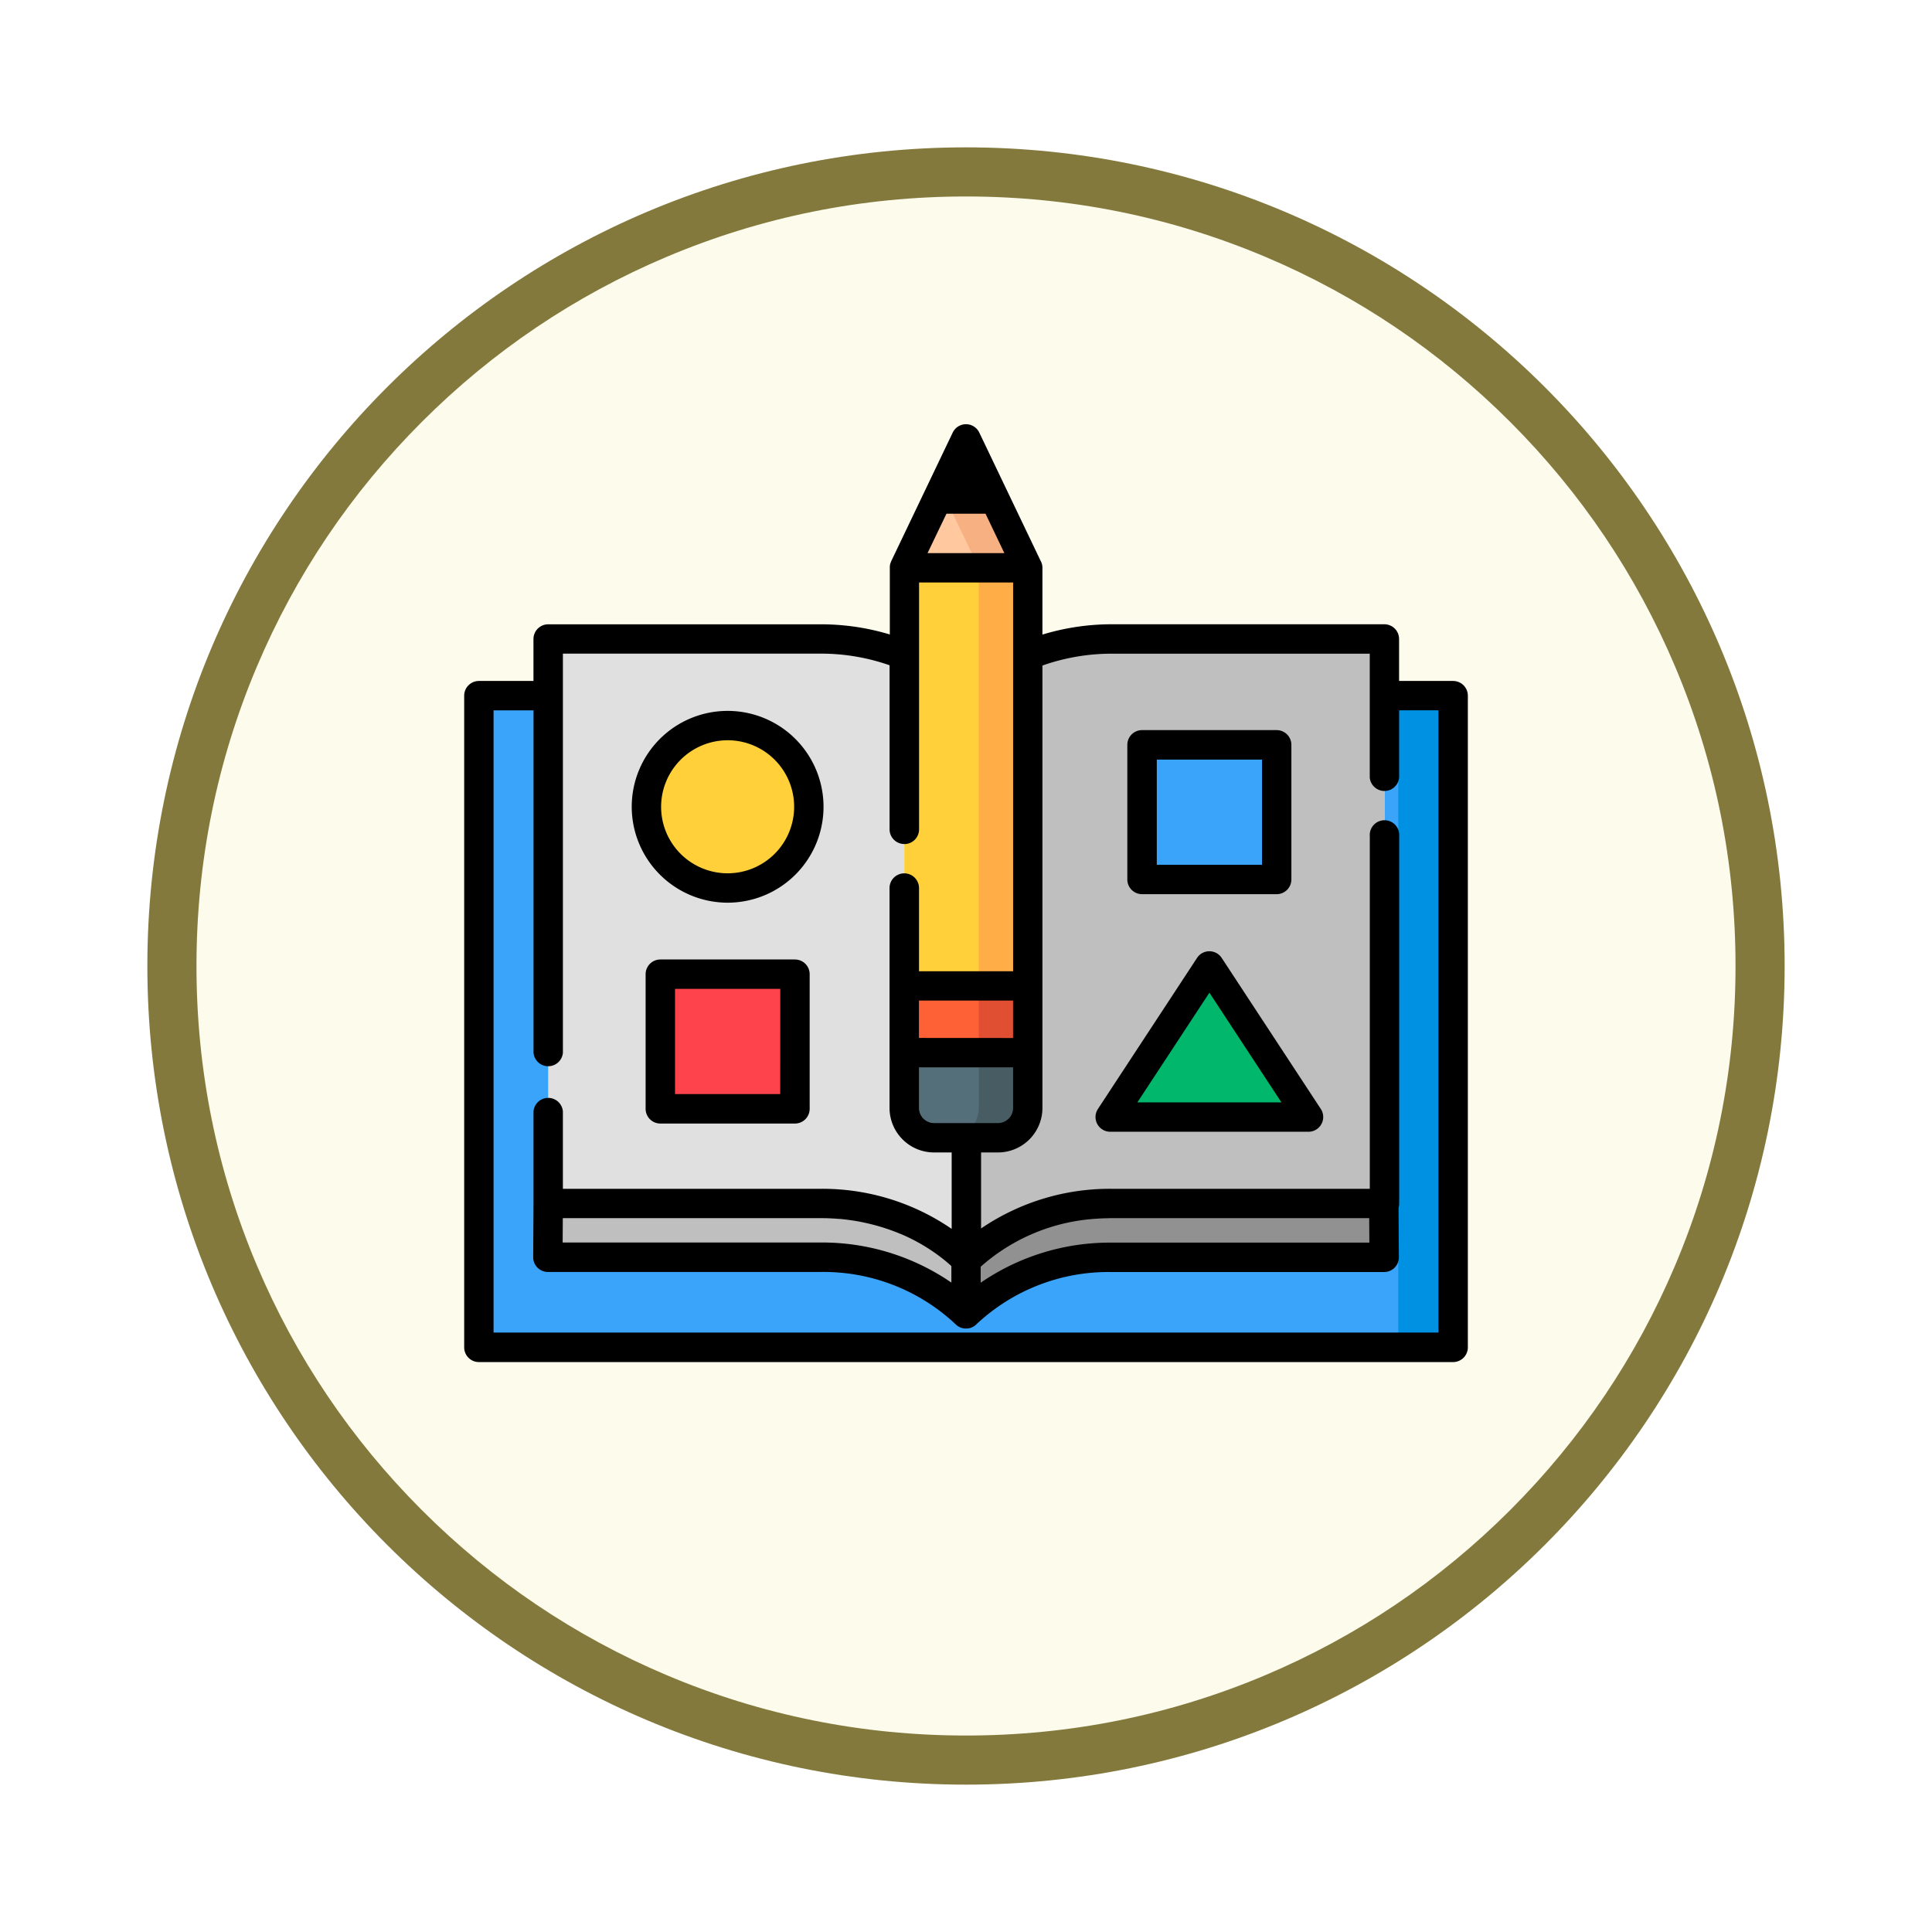 <svg xmlns="http://www.w3.org/2000/svg" xmlns:xlink="http://www.w3.org/1999/xlink" width="118" height="118" viewBox="0 0 118 118">
  <defs>
    <filter id="Trazado_982547" x="0" y="0" width="118" height="118" filterUnits="userSpaceOnUse">
      <feOffset dy="3" input="SourceAlpha"/>
      <feGaussianBlur stdDeviation="3" result="blur"/>
      <feFlood flood-opacity="0.161"/>
      <feComposite operator="in" in2="blur"/>
      <feComposite in="SourceGraphic"/>
    </filter>
  </defs>
  <g id="Grupo_1177792" data-name="Grupo 1177792" transform="translate(-204.5 -4911.545)">
    <g id="Grupo_1173988" data-name="Grupo 1173988" transform="translate(213.5 4917.545)">
      <g id="Grupo_1172010" data-name="Grupo 1172010">
        <g id="Grupo_1171046" data-name="Grupo 1171046">
          <g id="Grupo_1148525" data-name="Grupo 1148525">
            <g transform="matrix(1, 0, 0, 1, -9, -6)" filter="url(#Trazado_982547)">
              <g id="Trazado_982547-2" data-name="Trazado 982547" transform="translate(9 6)" fill="#fdfbec">
                <path d="M 50 98.5 C 43.452 98.5 37.1 97.218 31.122 94.689 C 25.347 92.247 20.16 88.749 15.705 84.295 C 11.251 79.84 7.753 74.653 5.311 68.878 C 2.782 62.9 1.5 56.548 1.5 50 C 1.5 43.452 2.782 37.1 5.311 31.122 C 7.753 25.347 11.251 20.16 15.705 15.705 C 20.16 11.251 25.347 7.753 31.122 5.311 C 37.1 2.782 43.452 1.5 50 1.5 C 56.548 1.5 62.9 2.782 68.878 5.311 C 74.653 7.753 79.84 11.251 84.295 15.705 C 88.749 20.16 92.247 25.347 94.689 31.122 C 97.218 37.1 98.5 43.452 98.5 50 C 98.5 56.548 97.218 62.9 94.689 68.878 C 92.247 74.653 88.749 79.84 84.295 84.295 C 79.84 88.749 74.653 92.247 68.878 94.689 C 62.9 97.218 56.548 98.5 50 98.5 Z" stroke="none"/>
                <path d="M 50 3 C 43.654 3 37.499 4.242 31.706 6.692 C 26.11 9.059 21.083 12.449 16.766 16.766 C 12.449 21.083 9.059 26.11 6.692 31.706 C 4.242 37.499 3 43.654 3 50 C 3 56.346 4.242 62.501 6.692 68.294 C 9.059 73.89 12.449 78.917 16.766 83.234 C 21.083 87.551 26.11 90.941 31.706 93.308 C 37.499 95.758 43.654 97 50 97 C 56.346 97 62.501 95.758 68.294 93.308 C 73.89 90.941 78.917 87.551 83.234 83.234 C 87.551 78.917 90.941 73.89 93.308 68.294 C 95.758 62.501 97 56.346 97 50 C 97 43.654 95.758 37.499 93.308 31.706 C 90.941 26.11 87.551 21.083 83.234 16.766 C 78.917 12.449 73.89 9.059 68.294 6.692 C 62.501 4.242 56.346 3 50 3 M 50 0 C 77.614 0 100 22.386 100 50 C 100 77.614 77.614 100 50 100 C 22.386 100 0 77.614 0 50 C 0 22.386 22.386 0 50 0 Z" stroke="none" fill="#83793c"/>
              </g>
            </g>
          </g>
        </g>
      </g>
    </g>
    <g id="book_681624_1_" data-name="book_681624 (1)" transform="translate(232.851 4920.666)">
      <path id="Trazado_1036396" data-name="Trazado 1036396" d="M42.861,160.869H59.52a12.691,12.691,0,0,1,8.878,3.46v-7.473H66.427a1.82,1.82,0,0,1-1.82-1.82V127.382a13.437,13.437,0,0,0-5.087-.99H42.861Z" transform="translate(-37.73 -96.485)" fill="#e0e0e0"/>
      <path id="Trazado_1036397" data-name="Trazado 1036397" d="M228.3,24.277l-3.767,7.878h7.534Z" transform="translate(-197.652 -6.596)" fill="#ffc89f"/>
      <path id="Trazado_1036398" data-name="Trazado 1036398" d="M245.009,24.277,243.514,27.4l2.272,4.752h2.99Z" transform="translate(-214.36 -6.596)" fill="#f7b081"/>
      <path id="Trazado_1036399" data-name="Trazado 1036399" d="M224.5,337.439v3.377a1.82,1.82,0,0,0,1.82,1.82h3.9a1.82,1.82,0,0,0,1.82-1.82v-3.377Z" transform="translate(-197.624 -282.265)" fill="#546f7a"/>
      <path id="Trazado_1036400" data-name="Trazado 1036400" d="M249.148,337.439v3.377a1.82,1.82,0,0,1-1.82,1.82h2.99a1.82,1.82,0,0,0,1.82-1.82v-3.377Z" transform="translate(-217.717 -282.265)" fill="#475d63"/>
      <rect id="Rectángulo_416258" data-name="Rectángulo 416258" width="7.542" height="4.08" transform="translate(26.878 51.093)" fill="#ff6137"/>
      <rect id="Rectángulo_416259" data-name="Rectángulo 416259" width="2.99" height="4.08" transform="translate(31.43 51.093)" fill="#e04f32"/>
      <path id="Trazado_1036401" data-name="Trazado 1036401" d="M11.726,155.293H7.491v39.8H67v-39.8H62.8V186.31H46.14a12.691,12.691,0,0,0-8.878,3.46,12.691,12.691,0,0,0-8.878-3.46H11.726Z" transform="translate(-6.594 -121.926)" fill="#39a4fa"/>
      <rect id="Rectángulo_416260" data-name="Rectángulo 416260" width="3.348" height="39.8" transform="translate(57.052 33.367)" fill="#0091e2"/>
      <path id="Trazado_1036402" data-name="Trazado 1036402" d="M265.041,126.393a13.436,13.436,0,0,0-5.126,1.006v27.638a1.82,1.82,0,0,1-1.82,1.82h-1.932v7.473a12.691,12.691,0,0,1,8.878-3.46H281.7V126.393Z" transform="translate(-225.494 -96.486)" fill="#bfbfbf"/>
      <rect id="Rectángulo_416261" data-name="Rectángulo 416261" width="8.22" height="8.22" transform="translate(41.402 36.374)" fill="#39a4fa"/>
      <rect id="Rectángulo_416262" data-name="Rectángulo 416262" width="8.22" height="8.22" transform="translate(11.98 50.379)" fill="#ff434d"/>
      <circle id="Elipse_12504" data-name="Elipse 12504" cx="4.96" cy="4.96" r="4.96" transform="translate(11.13 35.195)" fill="#ffd039"/>
      <path id="Trazado_1036403" data-name="Trazado 1036403" d="M59.377,414.366H42.718l-.02,3.288H59.357a12.691,12.691,0,0,1,8.878,3.46v-3.306A12.7,12.7,0,0,0,59.377,414.366Z" transform="translate(-37.586 -349.982)" fill="#bfbfbf"/>
      <path id="Trazado_1036404" data-name="Trazado 1036404" d="M264.858,414.366h16.659l.02,3.288H264.878a12.691,12.691,0,0,0-8.878,3.46v-3.306A12.7,12.7,0,0,1,264.858,414.366Z" transform="translate(-225.351 -349.982)" fill="#919191"/>
      <path id="Trazado_1036405" data-name="Trazado 1036405" d="M335.6,302.395h6.059l-6.059-9.233-6.059,9.233Z" transform="translate(-290.085 -243.289)" fill="#00b76c"/>
      <rect id="Rectángulo_416263" data-name="Rectángulo 416263" width="7.539" height="25.534" transform="translate(26.882 25.559)" fill="#ffd039"/>
      <rect id="Rectángulo_416264" data-name="Rectángulo 416264" width="2.99" height="25.534" transform="translate(31.43 25.559)" fill="#ffae47"/>
      <path id="Trazado_1036406" data-name="Trazado 1036406" d="M243.074,24.277l-1.758,3.676h3.516Z" transform="translate(-212.425 -6.596)" fill="#3c5156"/>
      <path id="Trazado_1036407" data-name="Trazado 1036407" d="M60.4,32.47H57.1V29.907a.9.9,0,0,0-.9-.9H39.546a14.556,14.556,0,0,0-4.229.63V25.559a.892.892,0,0,0-.122-.45l-1.979-4.139h0l-1.758-3.676a.9.9,0,0,0-1.618,0l-3.767,7.878,0,.011a.872.872,0,0,0-.034.084l-.005.014a.9.9,0,0,0-.027.1c0,.005,0,.01,0,.015-.005.028-.009.057-.011.086,0,.012,0,.023,0,.035s0,.025,0,.038V29.63a14.562,14.562,0,0,0-4.194-.62H5.131a.9.9,0,0,0-.9.9V32.47H.9a.9.9,0,0,0-.9.9v39.8a.9.9,0,0,0,.9.9H60.4a.9.9,0,0,0,.9-.9v-39.8A.9.9,0,0,0,60.4,32.47ZM29.456,22.254h2.385l1.151,2.408H28.3ZM59.5,72.269H1.794V34.264H4.235v20.91h0a.9.9,0,0,0,1.794,0h0V30.8H21.791a12.7,12.7,0,0,1,4.19.711V41.529a.9.9,0,0,0,.9.9.921.921,0,0,0,.093,0,.9.9,0,0,0,.808-.892V26.456h5.744V50.2H27.779v-5.08a.9.9,0,0,0-1.8,0V58.55A2.72,2.72,0,0,0,28.7,61.267h1.074v4.668a13.937,13.937,0,0,0-7.981-2.448H6.028V58.761a.9.9,0,0,0-1.794,0v5.617l-.02,3.288a.9.9,0,0,0,.9.9H21.771a11.783,11.783,0,0,1,8.249,3.2c.014.014.03.027.045.04l.015.014a.862.862,0,0,0,.094.067l.023.014a.874.874,0,0,0,.095.048l.01.005,0,0,.049.018.034.012.048.012.038.009.047.007.039.006c.022,0,.043,0,.065,0h.043c.022,0,.044,0,.065,0l.039-.006.048-.007L30.86,72l.048-.012.035-.012.049-.018,0,0,.011-.005a.891.891,0,0,0,.094-.048l.024-.014a.918.918,0,0,0,.094-.067l.017-.015c.015-.013.03-.025.044-.039a11.782,11.782,0,0,1,8.249-3.2H56.187a.9.9,0,0,0,.9-.9l-.018-3.027a.9.9,0,0,0,.037-.256V41.95a.9.9,0,1,0-1.794,0V63.487h-15.8a13.949,13.949,0,0,0-7.942,2.423V61.267H32.6a2.719,2.719,0,0,0,2.717-2.717V31.528a12.693,12.693,0,0,1,4.229-.724H55.309v7.558a.9.9,0,0,0,1.794,0v-4.1h2.4V72.269ZM6.023,65.28H21.791c.182,0,.364,0,.545.012h.03q.262.012.522.034l.047,0c.17.015.339.034.507.056l.054.007q.25.033.5.077l.056.01q.246.044.489.1l.054.012q.244.055.485.119l.048.013q.243.066.482.142l.039.012q.243.078.481.165l.027.01q.244.09.482.19l.01,0a11.279,11.279,0,0,1,1.862,1l.009.006q.211.14.414.29l.022.016q.2.147.388.3l.029.023q.187.154.366.316l.017.015v1.01a13.938,13.938,0,0,0-7.981-2.448H6.014Zm25.523,2.967a11.708,11.708,0,0,1,7.08-2.934l.091-.006q.176-.011.353-.018c.131,0,.263-.008.395-.009h15.81l.009,1.494H39.527a13.939,13.939,0,0,0-7.981,2.448v-.975Zm-.877-8.774H28.7a.924.924,0,0,1-.923-.923v-2.48h5.748v2.48a.924.924,0,0,1-.923.923H30.669Zm-2.894-5.2V51.99h5.748v2.287Z" transform="translate(0 0)"/>
      <path id="Trazado_1036408" data-name="Trazado 1036408" d="M91.332,174.789a5.857,5.857,0,1,0-5.857-5.857A5.864,5.864,0,0,0,91.332,174.789Zm0-9.921a4.063,4.063,0,1,1-4.063,4.063A4.068,4.068,0,0,1,91.332,164.869Z" transform="translate(-75.242 -128.777)"/>
      <path id="Trazado_1036409" data-name="Trazado 1036409" d="M329.753,286.075a.9.9,0,0,0-1.5,0l-6.059,9.233a.9.9,0,0,0,.75,1.389h12.118a.9.9,0,0,0,.75-1.389Zm-5.148,8.828,4.4-6.7,4.4,6.7Z" transform="translate(-283.49 -236.694)"/>
      <path id="Trazado_1036410" data-name="Trazado 1036410" d="M101.695,289.9h-8.22a.9.9,0,0,0-.9.9v8.22a.9.9,0,0,0,.9.9h8.22a.9.9,0,0,0,.9-.9V290.8A.9.9,0,0,0,101.695,289.9Zm-.9,8.22H94.372v-6.426H100.8Z" transform="translate(-81.494 -240.419)"/>
      <path id="Trazado_1036411" data-name="Trazado 1036411" d="M339.224,182.942h8.22a.9.9,0,0,0,.9-.9v-8.22a.9.9,0,0,0-.9-.9h-8.22a.9.9,0,0,0-.9.9v8.22A.9.9,0,0,0,339.224,182.942Zm.9-8.22h6.426v6.426h-6.426Z" transform="translate(-297.822 -137.45)"/>
    </g>
  </g>
</svg>
